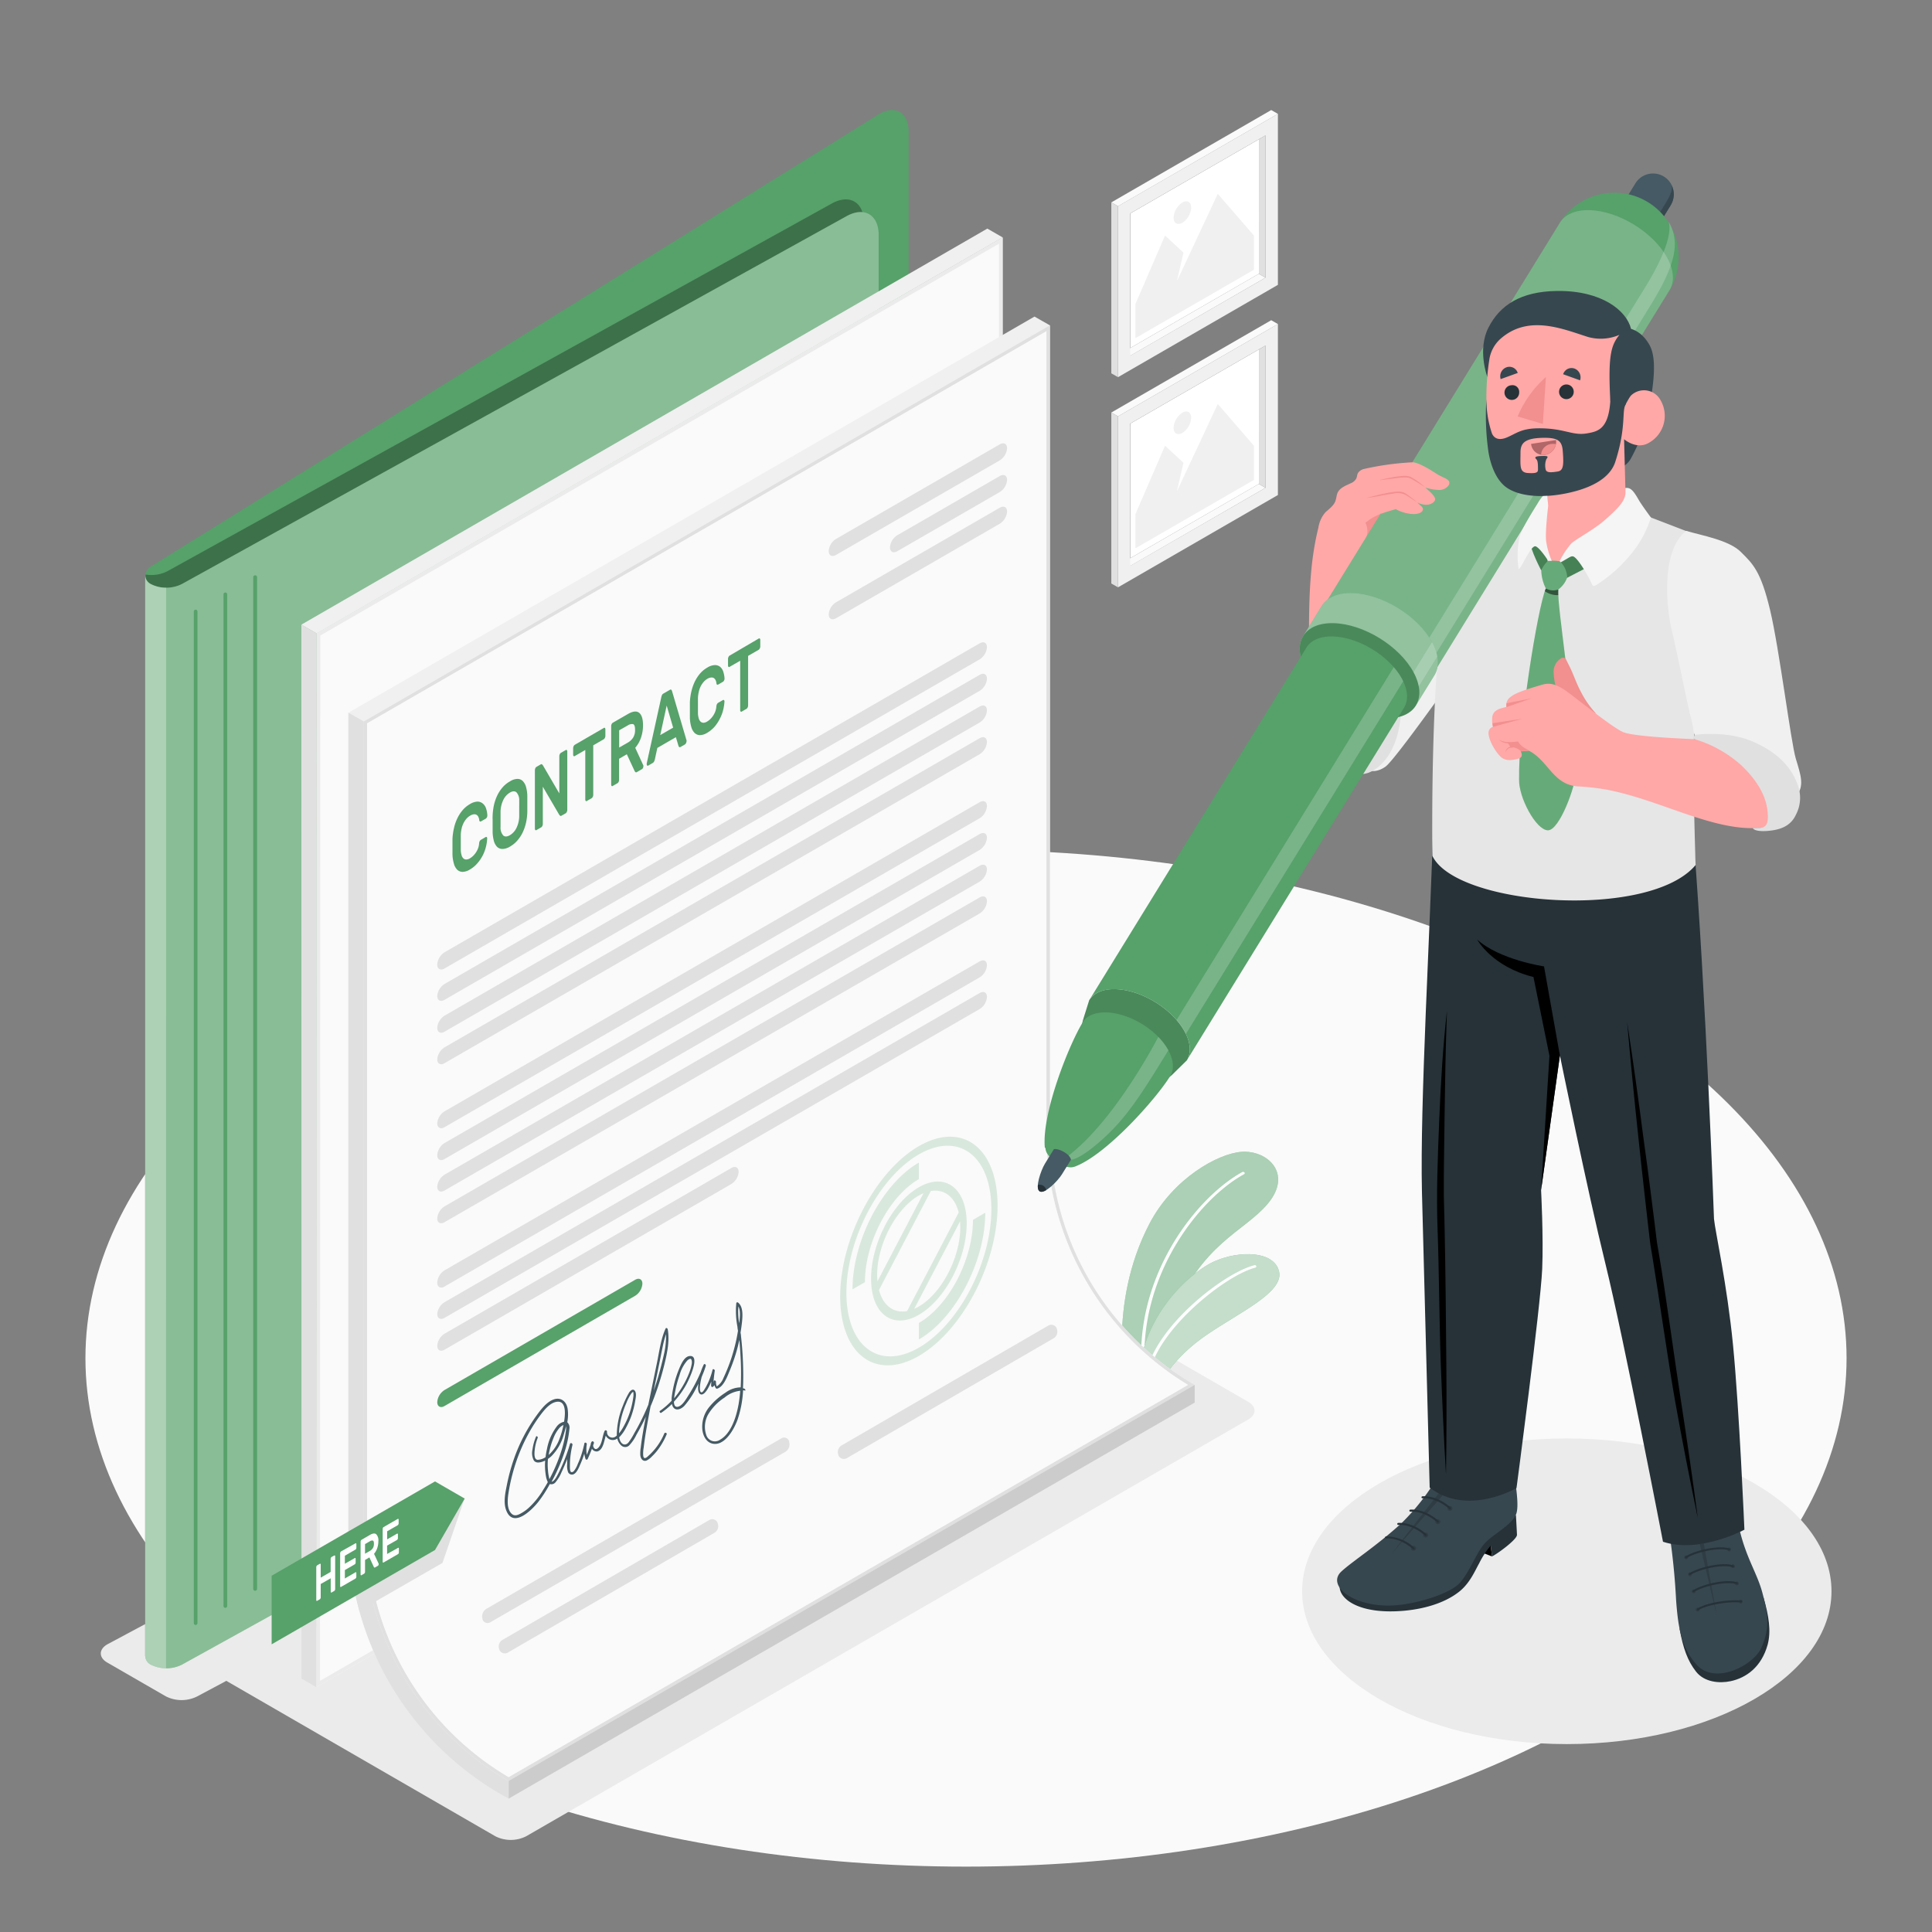 <svg xmlns="http://www.w3.org/2000/svg" viewBox="0 0 500 500"><rect x="0" y="0" width="500" height="500" fill="#808080" stroke="none"/><g id="freepik--Floor--inject-5"><ellipse id="freepik--floor--inject-5" cx="250" cy="351.51" rx="227.89" ry="131.57" style="fill:#fafafa"></ellipse></g><g id="freepik--Shadows--inject-5"><ellipse id="freepik--Shadow--inject-5" cx="405.49" cy="411.82" rx="68.5" ry="39.55" style="fill:#ebebeb"></ellipse><path id="freepik--shadow--inject-5" d="M128.19,475.22l-74.43-43c-2.21-1.27-2.21-3.34,0-4.61L240.58,319.77a8.85,8.85,0,0,1,8,0l74.43,43c2.21,1.28,2.21,3.34,0,4.61L136.18,475.22A8.85,8.85,0,0,1,128.19,475.22Z" style="fill:#ebebeb"></path><path id="freepik--shadow--inject-5" d="M225.68,319.77,27.78,425.55c-2.26,1.31-2.26,3.43,0,4.73L42.9,439a9,9,0,0,0,8.19,0L249,333.23c2.26-1.31,2.26-3.42,0-4.73l-15.12-8.73A9,9,0,0,0,225.68,319.77Z" style="fill:#ebebeb"></path></g><g id="freepik--Pictures--inject-5"><g id="freepik--Picture--inject-5"><g id="freepik--Frame--inject-5"><polygon points="290.85 91.03 292.55 92.05 327.51 71.86 325.8 70.85 290.85 91.03" style="fill:#fafafa"></polygon><polygon points="325.8 70.85 292.55 90.04 292.55 55.22 325.81 36.04 325.8 70.85" style="fill:#fff"></polygon><path d="M330.72,29.47,289.34,53.36V97.61l41.38-23.89Zm-3.21,42.39-35,20.19V55.22l35-20.18Z" style="fill:#f0f0f0"></path><polygon points="327.51 71.86 325.8 70.85 325.81 36.04 327.51 35.04 327.51 71.86" style="fill:#e0e0e0"></polygon><polygon points="330.72 29.47 328.99 28.48 287.61 52.38 289.34 53.37 330.72 29.47" style="fill:#fafafa"></polygon><polygon points="287.61 52.38 289.34 53.37 289.34 97.61 287.61 96.62 287.61 52.38" style="fill:#e0e0e0"></polygon></g><g id="freepik--Land--inject-5"><polygon points="324.51 69.81 293.85 87.51 293.85 78.66 301.51 60.96 306.29 65.38 304.57 72.8 315.16 50.16 324.51 60.96 324.51 69.81" style="fill:#f0f0f0"></polygon><path d="M306,52.41a5,5,0,0,0-2.27,3.93c0,1.44,1,2,2.27,1.31a5,5,0,0,0,2.27-3.93C308.27,52.27,307.25,51.69,306,52.41Z" style="fill:#f0f0f0"></path></g></g><g id="freepik--picture--inject-5"><g id="freepik--frame--inject-5"><polygon points="290.85 145.42 292.55 146.44 327.51 126.25 325.8 125.24 290.85 145.42" style="fill:#fafafa"></polygon><polygon points="325.8 125.24 292.55 144.43 292.55 109.61 325.81 90.43 325.8 125.24" style="fill:#fff"></polygon><path d="M330.72,83.86l-41.38,23.89V152l41.38-23.89Zm-3.21,42.39-35,20.18V109.61l35-20.18Z" style="fill:#f0f0f0"></path><polygon points="327.51 126.25 325.8 125.24 325.81 90.43 327.51 89.43 327.51 126.25" style="fill:#e0e0e0"></polygon><polygon points="330.72 83.86 328.99 82.87 287.61 106.76 289.34 107.75 330.72 83.86" style="fill:#fafafa"></polygon><polygon points="287.61 106.76 289.34 107.75 289.34 152 287.61 151.01 287.61 106.76" style="fill:#e0e0e0"></polygon></g><g id="freepik--land--inject-5"><polygon points="324.51 124.2 293.85 141.9 293.85 133.05 301.51 115.35 306.29 119.77 304.57 127.19 315.16 104.55 324.51 115.35 324.51 124.2" style="fill:#f0f0f0"></polygon><path d="M306,106.8a5,5,0,0,0-2.27,3.93c0,1.44,1,2,2.27,1.31a5,5,0,0,0,2.27-3.93C308.27,106.66,307.25,106.08,306,106.8Z" style="fill:#f0f0f0"></path></g></g></g><g id="freepik--Plant--inject-5"><g id="freepik--Plants--inject-5"><path d="M291.46,359.53s-5-21.66,6-42.8c6.15-11.81,17.84-18.22,23.86-18.64,6.75-.46,13.26,5.64,6.82,13.38-6.13,7.36-17.25,10.19-24.87,29.54-5,12.76-4.95,22.31-4.95,22.31Z" style="fill:#57A16A"></path><path d="M291.46,359.53s-5-21.66,6-42.8c6.15-11.81,17.84-18.22,23.86-18.64,6.75-.46,13.26,5.64,6.82,13.38-6.13,7.36-17.25,10.19-24.87,29.54-5,12.76-4.95,22.31-4.95,22.31Z" style="fill:#fff;opacity:0.5"></path><path d="M295.85,354.1a.38.38,0,0,0,.4-.36c-1.42-23.86,14.17-43.51,25.69-49.85a.29.29,0,0,0,.12-.46.48.48,0,0,0-.58-.09c-11.69,6.43-27.51,26.33-26.07,50.45A.37.37,0,0,0,295.85,354.1Z" style="fill:#fff"></path><path d="M298.29,363.32c1.34-5.46,5.53-12.06,14-17.87s20-11,18.73-16.38-10.17-5.47-16.57-2.7-21.22,15.51-19.75,35Z" style="fill:#57A16A"></path><path d="M298.29,363.32c1.34-5.46,5.53-12.06,14-17.87s20-11,18.73-16.38-10.17-5.47-16.57-2.7-21.22,15.51-19.75,35Z" style="fill:#fff;opacity:0.65"></path><path d="M297,356.11a.42.42,0,0,0,.4-.3c1.93-11.55,19.59-25.69,27.45-27.74a.33.33,0,0,0,.28-.42.42.42,0,0,0-.52-.21c-8.24,2.15-26,16.29-28,28.3,0,.18.14.35.37.37Z" style="fill:#fff"></path></g></g><g id="freepik--Folder--inject-5"><g id="freepik--folder--inject-5"><path d="M37.58,428.63a3.11,3.11,0,0,1,1.7-2.5l168.94-106.2V164.51l20.95-25.92a31.18,31.18,0,0,0,6-16.82V34.19c0-5.23-3.6-7.23-8-4.47L39.28,146.46a3.11,3.11,0,0,0-1.7,2.5Z" style="fill:#57A16A"></path><path d="M223.57,57.54c0-5.23-3.71-7.41-8.28-4.88l-172,95.19a9.15,9.15,0,0,1-5.62.84,2.51,2.51,0,0,0,0,.27v279.4h0a3.23,3.23,0,0,1,1.66-2.23l168.94-106.2V164.51l15.35-19Z" style="opacity:0.3"></path><path d="M39.12,430.86a9,9,0,0,0,8-.07l172-95.19c4.58-2.53,8.28-8.82,8.28-14V60.81c0-5.22-3.7-7.41-8.28-4.88l-172,95.19a9,9,0,0,1-8,.08A2.67,2.67,0,0,1,37.58,149V428.63A2.65,2.65,0,0,0,39.12,430.86Z" style="fill:#57A16A"></path><path d="M39.12,430.86a9,9,0,0,0,8-.07l172-95.19c4.58-2.53,8.28-8.82,8.28-14V60.81c0-5.22-3.7-7.41-8.28-4.88l-172,95.19a9,9,0,0,1-8,.08A2.67,2.67,0,0,1,37.58,149V428.63A2.65,2.65,0,0,0,39.12,430.86Z" style="fill:#fff;opacity:0.3"></path><path d="M43,152.09a7.88,7.88,0,0,1-3.85-.89A2.67,2.67,0,0,1,37.58,149V428.63a2.65,2.65,0,0,0,1.54,2.23,7.88,7.88,0,0,0,3.85.9Z" style="fill:#fff;opacity:0.3"></path><path d="M66,148.9a.47.47,0,0,0-.47.48V411.19a.48.48,0,0,0,1,0V149.38A.47.47,0,0,0,66,148.9Zm-15.37,8.88a.47.47,0,0,0-.47.47V420.07a.47.47,0,1,0,.94,0V158.25A.47.47,0,0,0,50.65,157.78Zm7.69-4.44a.48.48,0,0,0-.48.47V415.63a.48.48,0,0,0,.48.47.47.47,0,0,0,.47-.47V153.81A.47.47,0,0,0,58.34,153.34Z" style="fill:#57A16A"></path></g></g><g id="freepik--Contract--inject-5"><g id="freepik--Sheet--inject-5"><polygon points="81.94 163.94 77.99 161.66 255.52 59.16 259.48 61.44 81.94 163.94" style="fill:#f0f0f0"></polygon><polygon points="259.48 61.44 259.48 334.1 81.87 436.64 81.94 163.94 259.48 61.44" style="fill:#fafafa"></polygon><path d="M258.53,63.07V333.56L82.82,435l.07-270.52L258.53,63.07m1-1.63L81.94,163.94l-.07,272.7L259.48,334.1V61.44Z" style="fill:#ebebeb"></path><polygon points="81.94 163.94 81.87 436.64 78.03 434.42 77.99 161.66 81.87 163.89 81.94 163.94" style="fill:#e0e0e0"></polygon></g><g id="freepik--contract--inject-5"><g id="freepik--sheet--inject-5"><path d="M309.18,358.42V363L131.64,465.48l-2-1.13A79.15,79.15,0,0,1,90.2,396V184.43L267.73,81.93l4,2.28V293.49A75,75,0,0,0,309.18,358.42Z" style="fill:#f0f0f0"></path><path d="M271.69,293.49V84.21L94.16,186.71V396a75,75,0,0,0,37.48,64.93l177.54-102.5A75,75,0,0,1,271.69,293.49ZM95,396V187.21L270.81,85.72V293.49a76.06,76.06,0,0,0,36.64,64.92L131.64,459.91A74.32,74.32,0,0,1,95,396Z" style="fill:#e0e0e0"></path><path d="M307.45,358.41,131.64,459.91A74.32,74.32,0,0,1,95,396V187.21L270.81,85.72V293.49A76.06,76.06,0,0,0,307.45,358.41Z" style="fill:#fafafa"></path><path d="M94.15,396V186.71l-4-2.28V396a79.15,79.15,0,0,0,39.46,68.36l2,1.13v-4.56A75,75,0,0,1,94.15,396Z" style="fill:#e0e0e0"></path><polygon points="131.64 460.92 131.64 465.48 309.19 362.99 309.19 358.42 131.64 460.92" style="opacity:0.15"></polygon></g><g id="freepik--Text--inject-5"><path d="M216.37,139.47,258.74,115c1-.6,1.89-.17,1.89,1a4.06,4.06,0,0,1-1.89,3.14l-42.37,24.47c-1.05.6-1.9.17-1.9-1A4,4,0,0,1,216.37,139.47Z" style="fill:#e0e0e0"></path><path d="M216.37,155.87l42.37-24.47c1-.6,1.89-.17,1.89,1a4.06,4.06,0,0,1-1.89,3.14L216.37,160c-1.05.6-1.9.17-1.9-1A4,4,0,0,1,216.37,155.87Z" style="fill:#e0e0e0"></path><path d="M232.23,138.51l26.51-15.31c1-.6,1.89-.17,1.89,1a4.06,4.06,0,0,1-1.89,3.14l-26.51,15.31c-1,.6-1.9.17-1.9-1A4,4,0,0,1,232.23,138.51Z" style="fill:#e0e0e0"></path></g><g id="freepik--text--inject-5"><path d="M115.05,246.45,253.53,166.5c1.05-.6,1.89-.17,1.89,1a4,4,0,0,1-1.89,3.14l-138.48,80c-1,.61-1.89.18-1.89-1A4.08,4.08,0,0,1,115.05,246.45Z" style="fill:#e0e0e0"></path><path d="M115.05,254.65l138.48-80c1.05-.6,1.89-.17,1.89,1a4,4,0,0,1-1.89,3.14L115.05,258.75c-1,.61-1.89.18-1.89-1A4.08,4.08,0,0,1,115.05,254.65Z" style="fill:#e0e0e0"></path><path d="M115.05,262.85l138.48-80c1.05-.6,1.89-.17,1.89,1a4,4,0,0,1-1.89,3.14L115.05,267c-1,.61-1.89.18-1.89-1A4.08,4.08,0,0,1,115.05,262.85Z" style="fill:#e0e0e0"></path><path d="M115.05,271.05l138.48-80c1.05-.6,1.89-.17,1.89,1a4,4,0,0,1-1.89,3.14L115.05,275.15c-1,.61-1.89.18-1.89-1A4.06,4.06,0,0,1,115.05,271.05Z" style="fill:#e0e0e0"></path></g><g id="freepik--text--inject-5"><path d="M115.05,287.61l138.48-80c1.05-.61,1.89-.18,1.89,1a4.05,4.05,0,0,1-1.89,3.15L115.05,291.71c-1,.6-1.89.17-1.89-1A4.06,4.06,0,0,1,115.05,287.61Z" style="fill:#e0e0e0"></path><path d="M115.05,295.81l138.48-79.95c1.05-.61,1.89-.18,1.89.95a4.05,4.05,0,0,1-1.89,3.15l-138.48,80c-1,.6-1.89.17-1.89-1A4.06,4.06,0,0,1,115.05,295.81Z" style="fill:#e0e0e0"></path><path d="M115.05,304l138.48-79.94c1.05-.61,1.89-.18,1.89.95a4.05,4.05,0,0,1-1.89,3.15L115.05,308.1c-1,.61-1.89.18-1.89-1A4.1,4.1,0,0,1,115.05,304Z" style="fill:#e0e0e0"></path><path d="M115.05,312.2l138.48-79.94c1.05-.61,1.89-.18,1.89,1a4.05,4.05,0,0,1-1.89,3.15L115.05,316.3c-1,.61-1.89.18-1.89-.95A4.1,4.1,0,0,1,115.05,312.2Z" style="fill:#e0e0e0"></path></g><path d="M115.05,328.76l138.48-79.95c1.05-.6,1.89-.18,1.89,1a4,4,0,0,1-1.89,3.14l-138.48,80c-1,.6-1.89.17-1.89-1A4.06,4.06,0,0,1,115.05,328.76Z" style="fill:#e0e0e0"></path><path d="M115.05,337,253.53,257c1.05-.6,1.89-.18,1.89,1a4,4,0,0,1-1.89,3.14L115.05,341.06c-1,.6-1.89.17-1.89-1A4.06,4.06,0,0,1,115.05,337Z" style="fill:#e0e0e0"></path><path d="M115.05,345.16l74.22-42.88c1-.6,1.89-.17,1.89,1a4.06,4.06,0,0,1-1.89,3.14l-74.22,42.88c-1,.6-1.89.17-1.89-1A4.06,4.06,0,0,1,115.05,345.16Z" style="fill:#e0e0e0"></path><path d="M115.05,359.73l49.31-28.51c1-.6,1.89-.18,1.89,1a4,4,0,0,1-1.89,3.14l-49.31,28.51c-1,.6-1.89.17-1.89-1A4.06,4.06,0,0,1,115.05,359.73Z" style="fill:#57A16A"></path><path d="M124,218.22a1.27,1.27,0,0,1,.16-.55.78.78,0,0,1,.28-.31l1.23-.72a.25.25,0,0,1,.3,0,.47.47,0,0,1,.11.39,11,11,0,0,1-.31,2.1,10.66,10.66,0,0,1-.81,2.2,10.21,10.21,0,0,1-1.39,2.06,7.48,7.48,0,0,1-2,1.66,3.7,3.7,0,0,1-1.85.59,2,2,0,0,1-1.37-.54,3.4,3.4,0,0,1-.87-1.55,9.34,9.34,0,0,1-.38-2.38q0-.87,0-2t0-2a15.33,15.33,0,0,1,.38-2.81,11.52,11.52,0,0,1,.87-2.56,9.51,9.51,0,0,1,1.37-2.12,7,7,0,0,1,1.85-1.55,4.21,4.21,0,0,1,2-.68A2.2,2.2,0,0,1,125,208a2.74,2.74,0,0,1,.81,1.27,6.61,6.61,0,0,1,.31,1.73,1,1,0,0,1-.11.52.82.82,0,0,1-.3.35l-1.23.71a.28.28,0,0,1-.29,0,.41.41,0,0,1-.16-.36,2.61,2.61,0,0,0-.22-.79,1.27,1.27,0,0,0-.45-.54,1.22,1.22,0,0,0-.73-.15,2.51,2.51,0,0,0-1,.38,3.73,3.73,0,0,0-1,.87,5.33,5.33,0,0,0-.74,1.18,6,6,0,0,0-.45,1.39,8.33,8.33,0,0,0-.19,1.48c0,.61,0,1.27,0,2s0,1.37,0,1.95a5.23,5.23,0,0,0,.19,1.28,1.86,1.86,0,0,0,.45.85,1.1,1.1,0,0,0,.74.32,1.93,1.93,0,0,0,1-.31,4.71,4.71,0,0,0,1-.82,5.21,5.21,0,0,0,.73-1,5.28,5.28,0,0,0,.47-1.07A5.1,5.1,0,0,0,124,218.22Z" style="fill:#57A16A"></path><path d="M127.49,211.12a16,16,0,0,1,.32-2.66,11.94,11.94,0,0,1,.83-2.49,9.75,9.75,0,0,1,1.37-2.14,7.12,7.12,0,0,1,2-1.63,3.72,3.72,0,0,1,1.93-.62,1.91,1.91,0,0,1,1.36.56,3.51,3.51,0,0,1,.84,1.53,9.48,9.48,0,0,1,.33,2.29c0,.29,0,.61,0,1s0,.73,0,1.11,0,.75,0,1.11,0,.7,0,1a15,15,0,0,1-.32,2.66,11.94,11.94,0,0,1-.83,2.49,9.11,9.11,0,0,1-1.38,2.14,7.3,7.3,0,0,1-1.93,1.61,3.93,3.93,0,0,1-2,.63,2,2,0,0,1-1.37-.55,3.53,3.53,0,0,1-.83-1.54,10,10,0,0,1-.32-2.28c0-.29,0-.61,0-1v-2.22C127.47,211.76,127.48,211.42,127.49,211.12Zm6.88-3.86a3,3,0,0,0-.7-2.2c-.44-.37-1-.35-1.71.06a4.37,4.37,0,0,0-1.71,1.92,7.25,7.25,0,0,0-.71,3c0,.61,0,1.27,0,2s0,1.38,0,2a3,3,0,0,0,.71,2.19c.43.36,1,.33,1.71-.08a4.43,4.43,0,0,0,1.71-1.9,7.13,7.13,0,0,0,.7-3c0-.61,0-1.27,0-2S134.39,207.84,134.37,207.26Z" style="fill:#57A16A"></path><path d="M145.33,211.09c-.17.1-.3.11-.39,0l-.2-.21-4.26-7.28v9.64a1.27,1.27,0,0,1-.12.52.75.75,0,0,1-.29.35l-1.23.71a.22.22,0,0,1-.29,0,.51.51,0,0,1-.12-.38V199.33a1.23,1.23,0,0,1,.12-.52.75.75,0,0,1,.29-.35l1.07-.62c.17-.1.3-.1.39,0l.2.22,4.25,7.28v-9.64a1.21,1.21,0,0,1,.13-.52.69.69,0,0,1,.29-.35l1.23-.71a.2.2,0,0,1,.28,0,.45.45,0,0,1,.13.37v15.12a1.07,1.07,0,0,1-.13.51.77.77,0,0,1-.28.36Z" style="fill:#57A16A"></path><path d="M156.26,188.4a.22.22,0,0,1,.29,0,.5.5,0,0,1,.12.37v1.67a1.19,1.19,0,0,1-.12.51.84.84,0,0,1-.29.36l-2.73,1.58v12.82a1.14,1.14,0,0,1-.13.52.74.74,0,0,1-.29.35l-1.23.71a.21.21,0,0,1-.28,0,.47.47,0,0,1-.13-.38V194.09l-2.73,1.58a.22.22,0,0,1-.29,0,.51.51,0,0,1-.12-.38v-1.66a1.19,1.19,0,0,1,.12-.51.84.84,0,0,1,.29-.36Z" style="fill:#57A16A"></path><path d="M162.52,184.78c1.27-.73,2.23-.83,2.89-.31s1,1.6,1,3.2a9.91,9.91,0,0,1-.51,3.21,8,8,0,0,1-1.5,2.65l2.1,4.57a.68.68,0,0,1,0,.23,1,1,0,0,1-.1.42.65.65,0,0,1-.24.29l-1.29.75q-.3.18-.45,0a.8.8,0,0,1-.2-.29l-2-4.3-2,1.17v5.45a1.27,1.27,0,0,1-.12.52.75.75,0,0,1-.29.35l-1.23.71a.21.21,0,0,1-.29,0,.5.5,0,0,1-.12-.37V187.92a1.23,1.23,0,0,1,.12-.52.75.75,0,0,1,.29-.35Zm-2.28,8.69,2.21-1.27a3.93,3.93,0,0,0,1.38-1.27,3.61,3.61,0,0,0,.52-2.07c0-.88-.17-1.36-.52-1.46a1.9,1.9,0,0,0-1.38.35L160.24,189Z" style="fill:#57A16A"></path><path d="M173.38,178.52c.16-.1.28-.1.36,0a1.21,1.21,0,0,1,.22.47l3.72,12.64a.63.63,0,0,1,0,.16,1.2,1.2,0,0,1-.13.51.77.77,0,0,1-.29.36l-1.09.63c-.2.11-.35.13-.43,0a.64.64,0,0,1-.16-.29l-.66-2.22-4.8,2.78-.65,3a2.33,2.33,0,0,1-.17.48,1,1,0,0,1-.43.45l-1.09.63a.21.21,0,0,1-.29,0,.5.5,0,0,1-.12-.37,1,1,0,0,1,0-.18l3.73-16.94a3.52,3.52,0,0,1,.21-.72.87.87,0,0,1,.37-.41Zm.83,9.79-1.67-5.71-1.67,7.64Z" style="fill:#57A16A"></path><path d="M185.4,182.76a1.54,1.54,0,0,1,.16-.55.86.86,0,0,1,.28-.31l1.23-.71a.25.25,0,0,1,.3,0,.47.47,0,0,1,.12.39,11.91,11.91,0,0,1-.32,2.1,9.74,9.74,0,0,1-.81,2.2A10.66,10.66,0,0,1,185,188a7.88,7.88,0,0,1-2,1.66,3.7,3.7,0,0,1-1.85.59,2,2,0,0,1-1.37-.55,3.49,3.49,0,0,1-.87-1.54,9.51,9.51,0,0,1-.37-2.38c0-.59,0-1.23,0-1.95s0-1.38,0-2a15.44,15.44,0,0,1,.37-2.81,12.76,12.76,0,0,1,.87-2.55,10,10,0,0,1,1.37-2.13,7.17,7.17,0,0,1,1.85-1.54,4.1,4.1,0,0,1,2-.68,2.18,2.18,0,0,1,1.38.46,2.7,2.7,0,0,1,.81,1.28,6.89,6.89,0,0,1,.32,1.73,1.07,1.07,0,0,1-.12.52.78.78,0,0,1-.3.34l-1.23.72a.3.3,0,0,1-.29,0c-.09,0-.14-.17-.16-.36a2.2,2.2,0,0,0-.22-.79,1.24,1.24,0,0,0-.45-.53,1.09,1.09,0,0,0-.73-.15,2.47,2.47,0,0,0-1,.37,3.92,3.92,0,0,0-1,.88,5.65,5.65,0,0,0-.74,1.17,6.66,6.66,0,0,0-.45,1.39,8.44,8.44,0,0,0-.19,1.49c0,.6,0,1.27,0,2s0,1.37,0,1.95a5.16,5.16,0,0,0,.19,1.28,1.9,1.9,0,0,0,.45.85,1.13,1.13,0,0,0,.74.33,1.93,1.93,0,0,0,1-.32,4.43,4.43,0,0,0,1-.82,5.28,5.28,0,0,0,1.2-2.06A5.19,5.19,0,0,0,185.4,182.76Z" style="fill:#57A16A"></path><path d="M196.35,165.26a.2.2,0,0,1,.28,0,.46.46,0,0,1,.13.37v1.66a1.08,1.08,0,0,1-.13.52.74.74,0,0,1-.28.35l-2.74,1.58v12.83a1.19,1.19,0,0,1-.12.51.84.84,0,0,1-.29.36l-1.23.71a.24.24,0,0,1-.29,0,.52.52,0,0,1-.12-.38V171l-2.74,1.58a.24.24,0,0,1-.29,0,.52.52,0,0,1-.12-.38v-1.66a1.19,1.19,0,0,1,.12-.51.78.78,0,0,1,.29-.36Z" style="fill:#57A16A"></path><path d="M237.8,305.15v-4.28c-9.46,5.47-17.17,20.19-17.17,32.81l3.21-1.85C223.84,321.56,230.11,309.6,237.8,305.15Zm12.38,11.47c0-9.1-5.55-13.3-12.38-9.36s-12.37,14.55-12.37,23.65,5.55,13.3,12.37,9.36S250.18,325.72,250.18,316.62ZM227,330c0-7.91,4.83-17.15,10.77-20.58.42-.24.83-.43,1.23-.61l-11.92,22.79C227.06,331.07,227,330.54,227,330Zm.46,3.89,13.43-25.65c3.47-.6,6.2,1.49,7.22,5.55l-13.36,25.52C231.3,339.94,228.54,337.89,227.49,333.87Zm21-17.8c0,.47.06,1,.06,1.48,0,7.92-4.84,17.15-10.78,20.58a10.89,10.89,0,0,1-1.13.57ZM237.8,296.62c-11.22,6.48-20.36,23.93-20.36,38.9s9.14,21.88,20.36,15.39S258.17,327,258.17,312,249,290.14,237.8,296.62Zm0,52.15c-10.34,6-18.75-.39-18.75-14.18s8.41-29.86,18.75-35.83,18.76.39,18.76,14.18S248.15,342.8,237.8,348.77Zm14-33.07c0,10.27-6.27,22.24-14,26.68v4.28c9.47-5.47,17.18-20.18,17.18-32.81Z" style="fill:#57A16A;opacity:0.2"></path><path d="M203.3,375.7l-76.37,44.12a1.37,1.37,0,0,1-2.07-.78l0-.13a2.3,2.3,0,0,1,1-2.54l76.37-44.13a1.34,1.34,0,0,1,2,.8l0,.13A2.24,2.24,0,0,1,203.3,375.7Z" style="fill:#e0e0e0"></path><path d="M184.93,396.67l-53.48,31a1.54,1.54,0,0,1-2.23-.72l0-.07a2,2,0,0,1,.84-2.49l53.49-31a1.49,1.49,0,0,1,2.18.74l0,.07A2,2,0,0,1,184.93,396.67Z" style="fill:#e0e0e0"></path><path d="M272.69,346.34l-53.48,31a1.53,1.53,0,0,1-2.23-.72l0-.07a2,2,0,0,1,.84-2.49l53.48-31a1.51,1.51,0,0,1,2.19.74l0,.07A2,2,0,0,1,272.69,346.34Z" style="fill:#e0e0e0"></path><path d="M171.91,371a16,16,0,0,1-4.29,5.94,1.5,1.5,0,0,1-.62.4c-.37.07-.49-.24-.54-.66a8.53,8.53,0,0,1,.13-2.08c.16-1.37.36-2.73.58-4.09q.56-3.28,1.2-6.55c.39-.92.76-1.85,1.11-2.8a72.74,72.74,0,0,0,2.55-8.39c.67-2.8,1.29-5.85.78-8.74-.05-.28-.42-.5-.56-.19-1.2,2.66-1.62,5.88-2.22,8.81l-2.1,10.2c-.05.23-.09.45-.14.68q-1,2.42-2.18,4.71-.69,1.35-1.44,2.64a17.51,17.51,0,0,1-1.5,2.41c-.77.92-1.77.63-2.23-.54a3.44,3.44,0,0,1-.2-.78,9.67,9.67,0,0,0,1.77-2.48,21.94,21.94,0,0,0,1.43-3.19,23.15,23.15,0,0,0,.93-3.62c.13-.81.43-2.05-.06-2.73s-1.19-.07-1.57.57a23.23,23.23,0,0,0-1.55,3.3,20.39,20.39,0,0,0-1.56,7.42,2.83,2.83,0,0,0,0,.29c-.08.06-.15.13-.24.19a1.39,1.39,0,0,1-2.29-1.17c0-.39-.47-.55-.63-.21-.54,1.2-.58,2.7-1.23,3.81-.3.5-.85,1.12-1.34.76a1.09,1.09,0,0,1-.39-.88c.06-.18.13-.35.18-.53.13-.38-.38-.65-.56-.39a1.41,1.41,0,0,0-.27.78c-.31.89-.64,1.77-1,2.62a8.74,8.74,0,0,1,0-2.75c.06-.36-.55-.6-.62-.21a26.28,26.28,0,0,1-1,3.58c-.21.59-.45,1.17-.71,1.74a6.68,6.68,0,0,1-1,1.83c-.2.2-.49.39-.74.24s-.29-.77-.3-1.16c0-.65,0-1.31.05-2a23.09,23.09,0,0,1,.61-3.81c.1-.43-.51-.71-.64-.28a45,45,0,0,1-2.15,5.83c-.41.91-.84,1.81-1.32,2.66-.22.4-.8,1.29-1.28,1.27.1-.18.19-.36.29-.53a45.55,45.55,0,0,0,2.77-6.33,28.14,28.14,0,0,0,1.55-6.8,1.91,1.91,0,0,0-.56-1.72,10.44,10.44,0,0,0,.08-3.56c-.39-2.09-1.94-2.86-3.46-2.38-1.82.57-3.26,2.4-4.52,4.13A43.56,43.56,0,0,0,133,377.59a49.76,49.76,0,0,0-1.77,6.47c-.42,2.08-1,4.6-.28,6.65,1.7,4.88,6.43.39,8.34-2a32.61,32.61,0,0,0,3-4.64,1.39,1.39,0,0,0,1.51-.5,9.84,9.84,0,0,0,1.53-2.58c.53-1.1,1-2.23,1.46-3.39,0,.43,0,.86,0,1.29a4.65,4.65,0,0,0,.25,2.15,1.1,1.1,0,0,0,1.07.58c1.07-.1,1.7-1.81,2.17-2.88a22,22,0,0,0,.93-2.54,8.44,8.44,0,0,0,.31,1.32.3.3,0,0,0,.56.08q.61-1.31,1.11-2.67a1.43,1.43,0,0,0,1.38.7c1.47-.36,1.73-2.45,2.2-4.09a2.22,2.22,0,0,0,.87.9,2,2,0,0,0,2.12-.15,3.4,3.4,0,0,0,.93,1.71,1.51,1.51,0,0,0,2.09.13,10.63,10.63,0,0,0,1.94-2.84c.62-1.08,1.22-2.19,1.79-3.32l.64-1.33c-.37,1.85-.71,3.71-1,5.58-.12.79-.23,1.58-.32,2.38a9.29,9.29,0,0,0-.12,2c.12,1.1.82,1.71,1.65,1.37a5,5,0,0,0,1.41-1.1,13.9,13.9,0,0,0,1.48-1.66,18.57,18.57,0,0,0,2.28-4C172.71,370.88,172.08,370.59,171.91,371Zm-1.39-17.62c.34-1.65.66-3.3,1-4.94a27.15,27.15,0,0,1,.84-3.16,20,20,0,0,1-.56,5.33c-.44,2-1,4.06-1.54,6-.34,1.11-.7,2.2-1.08,3.28C169.63,357.73,170.08,355.54,170.52,353.36Zm-30.17,32.58a20.9,20.9,0,0,1-3.61,4.35,10.61,10.61,0,0,1-2.08,1.44c-.72.38-1.51.66-2.19.06-1.31-1.15-1.16-3.53-.89-5.32a48.1,48.1,0,0,1,1.18-5.48,46.42,46.42,0,0,1,4.1-10.13,40.19,40.19,0,0,1,2.9-4.53c1.14-1.52,2.49-3.2,4.16-3.54,2.38-.48,2.53,2.33,2.06,5.14a3.22,3.22,0,0,0-1.87,1.19,14,14,0,0,0-2.56,5.9,18.08,18.08,0,0,0-.36,2.08,4.06,4.06,0,0,1-2,.68c-1.05,0-.9-1.75-.79-2.69a12,12,0,0,1,.76-3c.1-.24-.31-.59-.42-.34a12.88,12.88,0,0,0-.93,3.35,4.11,4.11,0,0,0,.35,2.85c.54.72,1.43.55,2.12.35a6.8,6.8,0,0,0,.81-.32,15.87,15.87,0,0,0,.15,3.71,6,6,0,0,0,.53,1.86C141.33,384.37,140.84,385.17,140.35,385.94Zm5.47-17.16a22.15,22.15,0,0,1-1.09,3.74,10.38,10.38,0,0,1-2.73,4,19.71,19.71,0,0,1,1.26-4.42,8.86,8.86,0,0,1,1.41-2.44,3.16,3.16,0,0,1,1-.82Zm-3.64,14c-.08-.29-.13-.63-.18-.86a12.22,12.22,0,0,1-.19-1.48,15.61,15.61,0,0,1,0-2.9v0a7.56,7.56,0,0,0,.91-.72,12.68,12.68,0,0,0,3.19-5.6c.21-.67.42-1.42.59-2.19,0,.06,0,.12,0,.21a4.23,4.23,0,0,1,0,.71,29.69,29.69,0,0,1-1.29,5.74A42.34,42.34,0,0,1,142.18,382.82ZM160.37,369a23.63,23.63,0,0,1,1.7-5.83,11.54,11.54,0,0,1,1.37-2.61c.05-.07.34-.38.43-.3s.06.31.06.37a3.48,3.48,0,0,1,0,.72q-.1.81-.27,1.62a20.63,20.63,0,0,1-2.22,6.11,11.4,11.4,0,0,1-1.23,1.87A13.7,13.7,0,0,1,160.37,369Zm32.22-9.65-.31-.07c.08-1.56.09-3.13.06-4.67-.05-3-.24-5.91-.57-8.83,0-.3-.07-.6-.12-.9.15-.9.28-1.8.38-2.71.18-1.77.3-4-1-5.05-.17-.14-.44-.13-.48.18a21.26,21.26,0,0,0,.31,6.12c0,.34.09.69.13,1a43.51,43.51,0,0,1-.9,4.29,43,43,0,0,1-1.74,5.32c-.34.86-.71,1.71-1.1,2.54a4.61,4.61,0,0,1-1.74,2.22,2.27,2.27,0,0,1-.21-1.12c0-.37-.48-.62-.58-.2a2.45,2.45,0,0,1-.08.29c.08-1,.19-2,.34-3,.05-.33-.48-.61-.57-.26a18.1,18.1,0,0,1-1.14,3.3,14.53,14.53,0,0,1-.86,1.61c-.18.3-.57,1-.9.92-.75-.1-.19-3,0-3.6,0-.18.09-.35.14-.53.38-.87.73-1.77,1-2.69.13-.36-.36-.69-.52-.36a14.58,14.58,0,0,0-.74,1.83,40.29,40.29,0,0,1-3.13,6c-.73,1.14-1.69,2.91-2.9,3.1-.7.1-.93-.52-.95-1.32a23,23,0,0,0,3.18-4.41c.65-1.18,3.83-7.69.89-7.41-1.28.12-2.08,1.79-2.64,3.12a27.22,27.22,0,0,0-1.6,5.12c-.17.84-.32,1.7-.41,2.56a6.33,6.33,0,0,0,0,.76,19.38,19.38,0,0,1-3.05,2.65c-.24.16.12.63.33.49a20,20,0,0,0,2.79-2.29,2.4,2.4,0,0,0,.21.64c.72,1.36,2.18.69,3-.16a22.37,22.37,0,0,0,3.14-4.75c.17-.32.34-.64.5-1-.14,1-.2,2.36.52,2.74s1.59-.82,2-1.59a15.69,15.69,0,0,0,.82-1.7c0,.35-.05.7-.06,1s.25.53.44.4a2,2,0,0,0,.44-.44,3,3,0,0,0,.32.74.37.37,0,0,0,.36.16c1.69-.5,2.6-3.07,3.35-4.89a44.61,44.61,0,0,0,2-6c.14-.57.28-1.15.4-1.73.12,1.25.22,2.5.28,3.75a73.49,73.49,0,0,1,.07,8.53,6.72,6.72,0,0,0-3.92,1.36,17.59,17.59,0,0,0-4.34,3.88,8.09,8.09,0,0,0-1.69,5.39c.12,1.85,1,3.44,2.43,3.87,3,.92,5.56-3,6.71-6.15a27.72,27.72,0,0,0,1.43-7.58,1.86,1.86,0,0,1,.33,0C193,360.13,193,359.48,192.59,359.38Zm-17.84.68a27.73,27.73,0,0,1,1.11-4.12,9.56,9.56,0,0,1,2-3.8c.19-.18.7-.57.93-.42s.31.74.25,1.18a10.81,10.81,0,0,1-.59,2.2,22.67,22.67,0,0,1-1.85,3.8,23.14,23.14,0,0,1-2.13,3C174.53,361.14,174.67,360.45,174.75,360.06Zm16.54-17.61a18.36,18.36,0,0,1-.2-4.31C191.7,339.23,191.49,341.05,191.29,342.45Zm-.18,21.16c-.63,3.49-2.05,7.48-4.73,9a2.33,2.33,0,0,1-3.55-1.07,6.55,6.55,0,0,1,.39-5.37,13.47,13.47,0,0,1,4.29-4.45,7.58,7.58,0,0,1,4.06-1.76A36.76,36.76,0,0,1,191.11,363.61Z" style="fill:#455a64"></path><path id="freepik--shadow--inject-5" d="M90.72,400.44A74.3,74.3,0,0,0,93,416.86l21.51-12.37,5.73-16.66-5.73-1.09Z" style="fill:#e0e0e0"></path></g></g><g id="freepik--Sticker--inject-5"><g id="freepik--sticker--inject-5"><polygon points="112.58 383.39 70.3 407.8 70.3 425.55 112.58 401.14 120.26 387.83 112.58 383.39" style="fill:#57A16A"></polygon><path d="M86.51,402.57a.11.11,0,0,1,.16,0,.25.25,0,0,1,.07.21v8.47a.58.58,0,0,1-.07.28.37.37,0,0,1-.16.2l-.69.4a.12.12,0,0,1-.16,0,.25.25,0,0,1-.07-.21v-3.46L83,409.94v3.46a.59.59,0,0,1-.07.29.48.48,0,0,1-.16.2l-.69.4a.13.13,0,0,1-.16,0,.25.25,0,0,1-.07-.21V405.6a.62.62,0,0,1,.07-.29.42.42,0,0,1,.16-.2l.69-.4a.13.13,0,0,1,.16,0,.29.29,0,0,1,.07.22v3.36l2.57-1.48v-3.37a.65.65,0,0,1,.07-.29.47.47,0,0,1,.16-.2Z" style="fill:#fff"></path><path d="M92,406.91a.12.12,0,0,1,.16,0,.28.28,0,0,1,.06.2v.94a.71.71,0,0,1-.06.28.43.43,0,0,1-.16.2l-3.74,2.16a.12.12,0,0,1-.16,0,.25.25,0,0,1-.07-.21V402a.62.62,0,0,1,.07-.29.41.41,0,0,1,.16-.2L92,399.41a.12.12,0,0,1,.16,0,.29.29,0,0,1,.07.21v.93a.82.82,0,0,1-.07.29.45.45,0,0,1-.16.19l-2.75,1.59v2.08l2.56-1.47a.11.11,0,0,1,.16,0,.25.25,0,0,1,.07.21v.93a.65.65,0,0,1-.07.29.39.39,0,0,1-.16.19l-2.56,1.48v2.18Z" style="fill:#fff"></path><path d="M95.75,397.23c.71-.41,1.25-.47,1.62-.17a2.26,2.26,0,0,1,.55,1.79,5.57,5.57,0,0,1-.29,1.8,4.57,4.57,0,0,1-.83,1.48L98,404.69a.35.35,0,0,1,0,.13.53.53,0,0,1-.06.24.43.43,0,0,1-.13.16l-.73.42c-.11.06-.19.07-.25,0a.45.45,0,0,1-.11-.17l-1.12-2.41-1.13.66v3.05a.62.62,0,0,1-.07.29.42.42,0,0,1-.16.2l-.69.4a.12.12,0,0,1-.16,0,.24.24,0,0,1-.07-.2V399a.62.62,0,0,1,.07-.29.42.42,0,0,1,.16-.2Zm-1.28,4.87,1.24-.71a2.4,2.4,0,0,0,.77-.71,2.11,2.11,0,0,0,.29-1.17c0-.49-.1-.76-.29-.81a1,1,0,0,0-.77.19l-1.24.72Z" style="fill:#fff"></path><path d="M103,400.59a.12.12,0,0,1,.17,0,.29.29,0,0,1,.06.21v.93a.79.79,0,0,1-.06.29.4.4,0,0,1-.17.19l-3.73,2.16a.12.12,0,0,1-.17,0,.29.29,0,0,1-.06-.21v-8.47a.79.79,0,0,1,.06-.29.4.4,0,0,1,.17-.19l3.67-2.12a.12.12,0,0,1,.16,0,.29.29,0,0,1,.07.21v.93a.77.77,0,0,1-.07.29.56.56,0,0,1-.16.2l-2.75,1.58v2.09l2.56-1.48a.12.12,0,0,1,.16,0,.27.27,0,0,1,.07.21v.93a.62.62,0,0,1-.07.29.56.56,0,0,1-.16.2L100.18,400v2.17Z" style="fill:#fff"></path></g></g><g id="freepik--Character--inject-5"><g id="freepik--Chartacter--inject-5"><g id="freepik--Bottom--inject-5"><polygon points="386.13 402.8 380.2 400.54 382.16 396.53 385.8 399.95 386.13 402.8"></polygon><path d="M392.32,392.11s.22,3.87.27,5.09-5.17,5-6.46,5.6L385.8,400a21.9,21.9,0,0,0-3,4.6c-1,1.73-2.3,5-5.06,7.24-4.09,3.31-10.46,5-16.95,5.17s-10.2-1.41-12-2.82-2.42-3.07-1.95-4.71S392.32,392.11,392.32,392.11Z" style="fill:#263238"></path><path d="M375,378.83l-.07-2.24c-1.2,0-1.36,3.21-3.11,6.05a58.14,58.14,0,0,1-9.19,11.63c-6.61,6-12.5,9.7-15.44,12.39-4,3.59,2.93,9.37,13.52,8.82,5.25-.27,14.6-2.87,17.24-6s4.27-7.93,6.39-10.17,6.63-4.5,7.95-7.24c.73-1.5.36-5-.05-8-.38-2.74-.45-6.94-2-6.6l-.12,1.4c-.63,1.2-2.1,3.17-6.35,3.86C381.7,383.12,375.38,383.28,375,378.83Z" style="fill:#37474f"></path><path d="M380.41,382.87c-2-.18-4.19-.86-5-2.69l0-.06a5.12,5.12,0,0,1-1.39,4.31c-1.9,2.2-13.94,17.77-13.94,17.77s11.2-12.83,13.34-15.25c3.18-3.57,4.18-4,7.07-4.07Z" style="opacity:0.15"></path><path d="M377.75,387a.65.65,0,0,0,1.29-.14.65.65,0,0,0-.72-.57A.64.64,0,0,0,377.75,387Z" style="opacity:0.15"></path><path d="M374.61,390.44a.64.64,0,1,0,.57-.71A.64.64,0,0,0,374.61,390.44Z" style="opacity:0.15"></path><path d="M371.46,393.88a.65.65,0,0,0,.72.57.64.64,0,1,0-.14-1.28A.64.64,0,0,0,371.46,393.88Z" style="opacity:0.15"></path><path d="M368.32,397.32a.65.65,0,0,0,.72.57.64.64,0,0,0,.57-.71.65.65,0,0,0-1.29.14Z" style="opacity:0.15"></path><path d="M365.18,400.76a.65.65,0,0,0,.71.57.64.64,0,0,0,.58-.71.65.65,0,0,0-.71-.57A.64.64,0,0,0,365.18,400.76Z" style="opacity:0.15"></path><path d="M378.41,387.19a.26.26,0,0,0,.16-.44c-.13-.13-3.23-3.15-7.3-2.94h0a.27.27,0,0,0-.24.28.26.26,0,0,0,.28.24c3.84-.2,6.88,2.76,6.91,2.79A.25.25,0,0,0,378.41,387.19Z" style="fill:#263238"></path><path d="M375.27,390.62a.25.25,0,0,0,.16-.08.26.26,0,0,0,0-.37c-.13-.13-3.23-3.15-7.31-2.93h0a.26.26,0,0,0-.24.28.26.26,0,0,0,.27.24c3.84-.2,6.89,2.75,6.92,2.78A.26.26,0,0,0,375.27,390.62Z" style="fill:#263238"></path><path d="M372.13,394.07a.21.21,0,0,0,.16-.08.26.26,0,0,0,0-.37c-.13-.12-3.23-3.14-7.31-2.93h0a.27.27,0,0,0-.24.28.26.26,0,0,0,.27.24c3.84-.2,6.89,2.76,6.92,2.78A.23.23,0,0,0,372.13,394.07Z" style="fill:#263238"></path><path d="M369,397.51a.21.21,0,0,0,.16-.08.25.25,0,0,0,0-.36c-.13-.13-3.23-3.15-7.31-2.94h0a.26.26,0,0,0-.24.28.25.25,0,0,0,.27.24c3.84-.2,6.88,2.76,6.91,2.79A.27.27,0,0,0,369,397.51Z" style="fill:#263238"></path><path d="M365.84,401a.27.27,0,0,0,.17-.08.27.27,0,0,0,0-.37,10.68,10.68,0,0,0-7.31-2.93h0a.27.27,0,0,0-.25.28.26.26,0,0,0,.28.24c3.84-.2,6.88,2.75,6.91,2.78A.27.27,0,0,0,365.84,401Z" style="fill:#263238"></path><path d="M434.67,421.49c.9,5.06,2.09,8.35,4.26,11.12s6.05,3.09,8.94,2.48c4.05-.85,8-3.67,9.6-9.47.93-3.49.29-7.49-1.06-12.13Z" style="fill:#263238"></path><path d="M445.94,382.61c1.43-.06,2.67,6.74,4.31,13.49,1.75,7.24,4.49,11.08,5.81,15.95,1.83,6.74,1.72,9.89-.2,14.34s-11.88,9.87-16.79,4.41c-4-4.45-4.79-9.82-5.3-16.72A175.79,175.79,0,0,0,432,396.55c-.89-5.12-1.84-10.07-.67-10.79.18.75.39,1.7.58,2.43.14.56.62,3.33,1.42,3.26a10.68,10.68,0,0,0-.22-1.94,2.34,2.34,0,0,1,.2-1.71,2.69,2.69,0,0,1,1.49-.89,40.08,40.08,0,0,1,4.16-1.16,19.09,19.09,0,0,1,2.12-.34,22.64,22.64,0,0,1,3.75-.29,1.24,1.24,0,0,1,.85.6,2.1,2.1,0,0,1,.17.78,5.9,5.9,0,0,0,.35,1.39c.07.2.24.43.44.36s.2-.28.18-.45c-.09-.83-.27-1.42-.42-2.38-.07-.44-.22-1-.27-1.49S446,383.05,445.94,382.61Z" style="fill:#37474f"></path><path d="M451,414.37a.5.5,0,1,1-.6-.38A.5.5,0,0,1,451,414.37Z" style="opacity:0.15"></path><path d="M450,409.68a.5.5,0,1,1-.6-.38A.5.5,0,0,1,450,409.68Z" style="opacity:0.15"></path><path d="M449,405.25a.5.5,0,1,1-.6-.38A.5.5,0,0,1,449,405.25Z" style="opacity:0.15"></path><path d="M448,400.89a.5.5,0,1,1-.6-.38A.5.5,0,0,1,448,400.89Z" style="opacity:0.15"></path><path d="M436.86,402.93a.5.5,0,1,1-.6-.38A.5.5,0,0,1,436.86,402.93Z" style="opacity:0.15"></path><path d="M437.84,407.33a.49.49,0,0,1-.38.59.5.5,0,1,1,.38-.59Z" style="opacity:0.15"></path><path d="M438.82,411.75a.5.5,0,1,1-.6-.38A.5.5,0,0,1,438.82,411.75Z" style="opacity:0.15"></path><path d="M439.86,416.45a.5.5,0,1,1-1,.21.5.5,0,0,1,1-.21Z" style="opacity:0.15"></path><polygon points="444.32 418.19 436.55 385.51 438.38 385.25 444.32 418.19" style="opacity:0.15"></polygon><path d="M450.6,414.73h-.08c-3.37-.33-8.94.67-11,2a.25.25,0,0,1-.35-.08.26.26,0,0,1,.08-.35c2.19-1.42,7.81-2.44,11.34-2.08a.25.25,0,0,1,0,.5Z" style="fill:#263238"></path><path d="M449.56,410a.29.29,0,0,1-.13,0c-2.65-.89-8.6.49-11,2a.26.26,0,0,1-.35-.08.25.25,0,0,1,.08-.35c2.46-1.6,8.6-3,11.4-2.07a.25.25,0,0,1,0,.49Z" style="fill:#263238"></path><path d="M448.58,405.61a.23.23,0,0,1-.14,0c-2.65-.89-8.6.49-11,2a.26.26,0,0,1-.28-.43c2.47-1.59,8.61-3,11.4-2.07a.24.24,0,0,1,.16.32A.26.26,0,0,1,448.58,405.61Z" style="fill:#263238"></path><path d="M447.61,401.24h-.14c-2.65-.89-8.6.49-11,2a.25.25,0,1,1-.28-.42c2.47-1.6,8.61-3,11.4-2.08a.25.25,0,0,1,.16.33A.23.23,0,0,1,447.61,401.24Z" style="fill:#263238"></path><path d="M438.22,216c3.32,42.11,5.36,99.45,5.36,99.45.3,3.2,3.38,16.85,4.92,32.62,1.63,16.64,2.95,47.81,2.95,47.81s-11.64,6.26-21.07,3.12c0,0-10.11-52.5-14.94-72.11-4.58-18.56-11.74-53.74-11.74-53.74L398.83,308s.64,12,.29,20.4c-.42,9.77-6.65,56.71-6.65,56.71S379.81,392.53,370,385c0,0-1.7-64.74-2-76.49-.54-23.05,2.15-67.72,3-97.47Z" style="fill:#263238"></path><path d="M421.1,264.48q1.32,15.13,2.95,30.25.79,7.54,1.65,15.1l.86,7.55.44,3.77c.14,1.26.4,2.5.59,3.75,1.66,10,4.22,28.14,6,38.11s3.74,19.91,5.8,29.83q-2-15.06-4.32-30.06c-1.56-10-4-28.16-5.72-38.14-.2-1.25-.46-2.49-.61-3.74l-.46-3.77-.95-7.53q-.94-7.53-2-15.05Q423.39,279.49,421.1,264.48Z"></path><path d="M374.47,261.62c-1.06,9.41-1.62,18.88-2,28.34s-.78,19-.42,28.41.47,25.33.83,34.8.78,18.92,1.34,28.37q.23-14.21.09-28.4c-.06-9.46-.23-25.32-.43-34.78l-.17-7.09-.05-1.78,0-1.76,0-3.54.18-14.19.23-14.19C374.16,271.08,374.31,266.35,374.47,261.62Z"></path><path d="M403.7,273.16l-4.11-23.06s-11.43-1.67-17.29-6.93c0,0,3.78,7,14.56,9.68L401,273.23,398.83,308Z"></path></g><g id="freepik--Top--inject-5"><g id="freepik--Arm--inject-5"><path d="M354,144c.08-2,1-3.58,3.42-5.2a17.33,17.33,0,0,0,4.9-4.29c1.33-1.78,3.59-5.1,4.95-6.21s-.27-2.69-2.66-2.41-7.8,3-9.1,5.88S353.35,140.76,354,144Z" style="fill:#f28f8f"></path><path d="M385.1,134.49c-5.5.42-12.08.42-17.78,10.94-5.88,10.87-10.77,19.44-10.77,19.44a104,104,0,0,1-2.31-15.27c-.47-7.54-.27-10.84,2.12-15.17a125.75,125.75,0,0,0,9.17-14.79A73.68,73.68,0,0,0,353,121.37a2.55,2.55,0,0,0-1.59,1.1c-.21.42-.2.93-.4,1.36a2.82,2.82,0,0,1-1.49,1.26c-1.26.6-2.73,1.13-3.33,2.39-.33.7-.33,1.53-.61,2.25-.48,1.21-1.63,2-2.53,2.82a7.78,7.78,0,0,0-1.85,4c-1.92,7.76-2.44,15.65-2.44,27.68,0,8.35.5,19.78,3.36,26.1s8.61,13.46,17.05,5,23.16-31.91,23.16-31.91Z" style="fill:#ffa8a7"></path><path d="M357.29,133a14,14,0,0,0-3.92,2.3,4.83,4.83,0,0,1,.05,4.24c-1,2.56-2.92,3.55-2.44,6a4.18,4.18,0,0,1,2.24-3.84C356,140,357.62,134.48,357.29,133Z" style="fill:#f28f8f"></path><path d="M384.52,134.14c-5.23.56-10.59.85-15.75,7.92s-12.41,22-12.41,22l.19.84s4.25,5.4,5.11,16.06a22.18,22.18,0,0,1-5.76,17,8.86,8.86,0,0,1-2.49,1.06s2.1,1.54,5.15-.61,26.54-35.85,26.54-35.85Z" style="fill:#f0f0f0"></path><path d="M356.22,163.37l.33,1.5s2.77,9.7-.76,17.06-8.62,8.11-11.27,7.88c-2.91-.25-3.87-3.8-3.87-3.8l-.54-2.49a2.15,2.15,0,0,0-.65,2.49,67.48,67.48,0,0,0,4,9c1.61,2.91,7,7.11,11.64,4.55s7.53-8.85,7.53-17.21-1.92-13.69-3.22-15.47-3.61-5.58-3.61-5.58Z" style="fill:#e0e0e0"></path></g><g id="freepik--Chest--inject-5"><path d="M439.25,138.54s7.37,6.1,3.89,21.09a219.16,219.16,0,0,0-4.67,29.7c-.54,7.9.35,34.54.35,34.54-11.95,14.28-61.92,10.63-68.12-2.37,0,0-.71-50.54,3.81-68.44,2.56-10.14,6.16-16,10-18.92l17-4,15.43-.19Z" style="fill:#e6e6e6"></path></g><g id="freepik--Pen--inject-5"><path d="M432.37,53.08a5.36,5.36,0,1,0-9.13-5.63h0l-2.83,4.6a2.65,2.65,0,0,0,.19,2.69,8.38,8.38,0,0,0,6.46,4,2.68,2.68,0,0,0,2.48-1l2.83-4.6Z" style="fill:#455a64"></path><path d="M427.06,58.72a2.68,2.68,0,0,0,2.48-1l2.83-4.6h0a5.36,5.36,0,0,0,.23-5.21h0c.48,1.44-.88,3.62-2.45,6.17s-3.5,3.77-7.36,1.61c-2.81-1.57-2.47-3.29-2.07-4.11l-.31.51a2.65,2.65,0,0,0,.19,2.69A8.38,8.38,0,0,0,427.06,58.72Z" style="fill:#37474f"></path><path d="M432.08,75.09a16.66,16.66,0,0,0-28.37-17.47h0c-1.29,2.1-1.2,5,.59,8.35,3.57,6.61,12.55,12.14,20.06,12.35,3.75.11,6.42-1.13,7.72-3.23Z" style="fill:#57A16A"></path><path d="M431.49,66.74c-3.57-6.6-12.55-12.14-20.06-12.35-3.75-.11-6.43,1.14-7.72,3.23L341.36,158.83c-1.29,2.1-1.19,5,.59,8.35,3.57,6.61,12.55,12.14,20.06,12.36,3.75.1,6.43-1.14,7.72-3.23L432.08,75.09C433.37,73,433.27,70.05,431.49,66.74Z" style="fill:#57A16A"></path><path d="M431.49,66.74c-3.57-6.6-12.55-12.14-20.06-12.35-3.75-.11-6.43,1.14-7.72,3.23L341.36,158.83c-1.29,2.1-1.19,5,.59,8.35,3.57,6.61,12.55,12.14,20.06,12.36,3.75.1,6.43-1.14,7.72-3.23L432.08,75.09C433.37,73,433.27,70.05,431.49,66.74Z" style="fill:#fff;opacity:0.2"></path><path d="M358.49,185.88c-7.72-.22-16.95-5.91-20.62-12.7-1.83-3.4-1.93-6.43-.6-8.58l4.79-7.79c1.33-2.15,4.08-3.43,7.94-3.32,7.72.22,16.95,5.91,20.62,12.7,1.83,3.4,1.93,6.43.6,8.59l-4.79,7.78C365.1,184.71,362.35,186,358.49,185.88Z" style="fill:#57A16A"></path><path d="M358.49,185.88c-7.72-.22-16.95-5.91-20.62-12.7-1.83-3.4-1.93-6.43-.6-8.58l4.79-7.79c1.33-2.15,4.08-3.43,7.94-3.32,7.72.22,16.95,5.91,20.62,12.7,1.83,3.4,1.93,6.43.6,8.59l-4.79,7.78C365.1,184.71,362.35,186,358.49,185.88Z" style="fill:#fff;opacity:0.35"></path><path d="M345.2,161.28c7.72.22,16.95,5.9,20.62,12.7,1.84,3.39,1.93,6.42.6,8.58s-4.07,3.43-7.93,3.32c-7.72-.22-16.95-5.91-20.62-12.7-1.83-3.4-1.93-6.43-.6-8.58S341.34,161.17,345.2,161.28Z" style="fill:#57A16A"></path><path d="M345.2,161.28c7.72.22,16.95,5.9,20.62,12.7,1.84,3.39,1.93,6.42.6,8.58s-4.07,3.43-7.93,3.32c-7.72-.22-16.95-5.91-20.62-12.7-1.83-3.4-1.93-6.43-.6-8.58S341.34,161.17,345.2,161.28Z" style="opacity:0.15"></path><path d="M281.88,258.87c1.15-1.86,3.53-3,6.88-2.87,6.68.19,14.68,5.11,17.86,11,1.59,2.94,1.67,5.57.52,7.43h0l-3.83,3.76h0a7.44,7.44,0,0,1-5.68,1.84c-6.16-.17-13.52-4.71-16.45-10.13a7.46,7.46,0,0,1-.91-5.9h0Z" style="fill:#57A16A"></path><g style="opacity:0.15"><path d="M281.88,258.87c1.15-1.86,3.53-3,6.88-2.87,6.68.19,14.68,5.11,17.86,11,1.59,2.94,1.67,5.57.52,7.43h0l-3.83,3.76h0a7.44,7.44,0,0,1-5.68,1.84c-6.16-.17-13.52-4.71-16.45-10.13a7.46,7.46,0,0,1-.91-5.9h0Z"></path></g><path d="M288.76,256c6.68.19,14.68,5.11,17.86,11,1.59,2.94,1.67,5.57.52,7.43l56.23-91.28c1.15-1.87,1.07-4.5-.52-7.44-3.18-5.89-11.17-10.81-17.86-11-3.34-.1-5.73,1-6.88,2.87l-56.23,91.29h0C283,257,285.41,255.9,288.76,256Z" style="fill:#57A16A"></path><path d="M302.82,278.52c1.07-1.66,1-4-.44-6.7-2.85-5.27-10.05-9.66-16.07-9.81-3-.07-5.11.89-6.13,2.56h0l0,.05h0v0c-3.58,5.86-10.62,23.56-9.78,32.38l.16.1a3.13,3.13,0,0,0,.41,1.37,7.72,7.72,0,0,0,6,3.63,3.23,3.23,0,0,0,1.35-.24h0C286.54,298.66,299.26,284.3,302.82,278.52Z" style="fill:#57A16A"></path><path d="M362.85,175.71a17.38,17.38,0,0,0-2.14-3.05L304.48,264a17,17,0,0,1,2.14,3.05c.1.19.18.38.27.57l56.24-91.29C363,176.09,363,175.9,362.85,175.71Zm9.12-5.84a7.83,7.83,0,0,0-.22-.93l55.46-90c7.28-11.81,7.25-16.78,4.61-21.67,1.57,4.83-5.1,15.58-6,17L369.92,165c.25.39.48.78.7,1.17l-4.8,7.79a12.91,12.91,0,0,1,1.35,3.67ZM274.24,301.44l2.92-1.31s2.12.22,8.44-5.53,10.13-12,16.78-22.78a16.19,16.19,0,0,0-2.61-3.47c-.07.14-7.48,14.5-16.77,24.65a53.81,53.81,0,0,1-9.25,8.18C273.91,301.27,274.07,301.36,274.24,301.44Z" style="fill:#fff;opacity:0.2"></path><path d="M272.74,297.41l-2.33,3.78c-1,1.65-2.65,6.31-1.34,7.12s4.74-2.75,5.76-4.4h0l2.33-3.77s-.05-1-1.79-2S272.74,297.41,272.74,297.41Z" style="fill:#455a64"></path><path d="M270.76,308a1.71,1.71,0,0,0-2.16-1.33c-.08.78.07,1.4.47,1.65S270.08,308.41,270.76,308Z" style="fill:#263238"></path></g><g id="freepik--Hand--inject-5"><path d="M365.5,119.64c1.43,0,4.07,1.54,6.14,2.89s4,1.45,3.32,3a3,3,0,0,1-2.75,1.26,11.92,11.92,0,0,1-3.37-.63c2.45,2.11,3,2.95,2.27,3.69-1,1.07-2.82.94-4.3.21.83.85,1.77,1.29,1.34,2.1s-1.94,1.06-3.7.74a10.22,10.22,0,0,1-3.21-1.13c-1.87.5-3.95,1.22-3.95,1.22A45.06,45.06,0,0,1,365.5,119.64Z" style="fill:#ffa8a7"></path><path d="M366.81,130c-1-.57-2-1.29-3-1.88a4.53,4.53,0,0,0-3.29-.36c-1.15.14-2.3.36-3.45.58s-2.3.4-3.47.55c1.12-.32,2.26-.6,3.41-.88s2.29-.5,3.46-.67a10.57,10.57,0,0,1,1.79-.1,3.3,3.3,0,0,1,1.72.6C365,128.54,365.88,129.3,366.81,130Z" style="fill:#f28f8f"></path><path d="M368.84,126.12c-.89-.57-1.78-1.14-2.69-1.67-.46-.25-.92-.54-1.37-.73a4.05,4.05,0,0,0-1.49-.14c-1,0-2.09.19-3.13.32s-2.1.27-3.16.36c1-.27,2.06-.49,3.11-.69a25.43,25.43,0,0,1,3.17-.41,4.25,4.25,0,0,1,1.64.2,10,10,0,0,1,1.4.81A22.86,22.86,0,0,1,368.84,126.12Z" style="fill:#f28f8f"></path></g><g id="freepik--Head--inject-5"><path d="M420.94,84.9s3.33,0,5.77,4.08c1.23,2,2.26,5.81,0,17a44,44,0,0,1-4.49,12.41,5.39,5.39,0,0,1-3,2.71l-.32-8.43-.06-5.88s-4.09-4.9-4.77-9.09c-.87-5.38.13-7.67.13-7.67Z" style="fill:#37474f"></path><path d="M422.11,85.11c-1.13-4.68-7.49-9.93-19.1-9.81-9.51.11-14.85,3.72-17.79,9.46s-.31,12.76-.31,12.76l29.66-3.86Z" style="fill:#37474f"></path><path d="M426.74,114.59c-3.19,1.91-6.43-.92-6.43-.92l.46,17.39s-.13,3.37-5.28,6.65c-7.3,4.65-10.5,5.86-13.46,10.52-2.92-7.32-5.92-11.34-1.44-17.31l-.24-4a27.66,27.66,0,0,1-5.24.17c-3.9-.36-6.52-3.27-7.94-7.38-2.09-6.08-3.4-15.93-1.74-26.61a9,9,0,0,1,2.86-5.38c7.24-6.41,16.07-2.61,22.69-.51a12.2,12.2,0,0,0,8.12-.55c-2.09,2.63-3,5.1-2.35,17.06a7.17,7.17,0,0,0,1.8,2.06c1.49,1.14,2.44-2.11,3.55-3.42a4.86,4.86,0,0,1,7.67,1.25A8,8,0,0,1,426.74,114.59Z" style="fill:#ffa8a7"></path><path d="M404.54,96.85l4.38,1.58a2.43,2.43,0,0,0-1.45-3.05A2.27,2.27,0,0,0,404.54,96.85Z" style="fill:#37474f"></path><path d="M388.37,98.11l4.42-1.59a2.26,2.26,0,0,0-2.93-1.46A2.47,2.47,0,0,0,388.37,98.11Z" style="fill:#37474f"></path><path d="M407.28,101.34a1.9,1.9,0,1,1-1.95-1.84A1.89,1.89,0,0,1,407.28,101.34Z" style="fill:#263238"></path><path d="M393.16,101.54a1.9,1.9,0,1,1-2-1.84A1.73,1.73,0,0,1,393.16,101.54Z" style="fill:#263238"></path><path d="M400.08,97.58l-.79,12.14-6.52-1.94A28.32,28.32,0,0,1,400.08,97.58Z" style="fill:#f28f8f"></path><path d="M416.8,102.75c-.29,8.28-3.13,8.89-6.06,9.4-3.89.69-5.83-1.39-12.79-1.3-4.22.05-5.53,1.32-7.92,2.34-1.76.75-3.21.55-3.91-1a27.56,27.56,0,0,1-1.44-8.92,66.22,66.22,0,0,0,.51,13.55c.62,3.88,2.08,7.19,4.25,9,3,2.48,9.23,3.43,17,1.62s10.66-5.08,11.57-7.84c2.92-9,1.68-13.16,2.68-14.86S416.8,102.75,416.8,102.75Z" style="fill:#37474f"></path><path d="M398.93,113.32c4-.13,5.28.57,5.5,3.29.32,3.89.15,5.2-1.34,5.42-1.75.27-3,.39-3.11-.72a4.44,4.44,0,0,1,.22-2.49c.61-.76.39-.86-1.35-.8s-1.72.37-1.19.9c.38.39.36,1.72.37,2.49s-.18,1.17-2.69,1c-2.19-.18-1.84-1.94-1.84-5.29C393.5,114.83,394.43,113.47,398.93,113.32Z" style="fill:#ffa8a7"></path><path d="M402.7,113.88l-6.46,1a3.2,3.2,0,0,0,3.64,2.84A3.42,3.42,0,0,0,402.7,113.88Z" style="fill:#b16668"></path><path d="M401.86,114.87a3,3,0,0,1,.79.06,3.38,3.38,0,0,1-2.77,2.76,3.07,3.07,0,0,1-1.05,0A3,3,0,0,1,401.86,114.87Z" style="fill:#f28f8f"></path></g><g id="freepik--Tie--inject-5"><path d="M398.88,147.63s-2.88-5.42-2.89-7.55l3.44-3.59,1.12,8.87Z" style="fill:#57A16A"></path><path d="M398.88,147.63s-2.88-5.42-2.89-7.55l3.44-3.59,1.12,8.87Z" style="opacity:0.2"></path><polygon points="403.6 145.7 409.48 141.66 414.42 144.95 405.38 149.62 403.6 145.7" style="fill:#57A16A"></polygon><polygon points="403.6 145.7 409.48 141.66 414.42 144.95 405.38 149.62 403.6 145.7" style="opacity:0.2"></polygon><path d="M407.75,200.32c-.56-19-4.8-43.13-4.47-47.75l-3.23-.3c-2.21,5.55-7.14,36.35-6.91,49.47-.14,4.58,4.33,13,7.41,13.14S407.83,203.1,407.75,200.32Z" style="fill:#57A16A"></path><path d="M407.75,200.32c-.56-19-4.8-43.13-4.47-47.75l-3.23-.3c-2.21,5.55-7.14,36.35-6.91,49.47-.14,4.58,4.33,13,7.41,13.14S407.83,203.1,407.75,200.32Z" style="fill:#fff;opacity:0.1"></path><path d="M399.8,153c.1-.29.16-.48.25-.7h0l3.23.3h0a13.2,13.2,0,0,0,0,1.42A5.68,5.68,0,0,1,399.8,153Z" style="opacity:0.5"></path><path d="M403.68,145.25a13.76,13.76,0,0,0-3.05-.11,7.23,7.23,0,0,0-1.75,2.49,11.08,11.08,0,0,0,1.17,4.64,3.88,3.88,0,0,0,3.23.3,6.75,6.75,0,0,0,2.31-3.12A6.13,6.13,0,0,0,403.68,145.25Z" style="fill:#57A16A"></path><path d="M403.68,145.25a13.76,13.76,0,0,0-3.05-.11,7.23,7.23,0,0,0-1.75,2.49,11.08,11.08,0,0,0,1.17,4.64,3.88,3.88,0,0,0,3.23.3,6.75,6.75,0,0,0,2.31-3.12A6.13,6.13,0,0,0,403.68,145.25Z" style="fill:#fff;opacity:0.1"></path><path d="M403.62,145.24c.1,0,.24.24.34.26,2.24-1.24,2.59-1.65,3.19-1.49,1.13.31,3.85,5,4.53,6.5s.56,1.5,2.62.1a37.2,37.2,0,0,0,9.3-9.18,27.56,27.56,0,0,0,3.65-7.51s-2.4-3.24-3.11-4.48c-1.37-2.4-2.13-3.36-3.5-3.14v1.57c-.22,2.11-2.39,4.14-5.3,6.71s-7.64,5-8.75,6.14A22.1,22.1,0,0,0,403.62,145.24Z" style="fill:#f5f5f5"></path><path d="M393,147.15c.34.85,3-5.89,4.33-5.77.64.05,2.12,1.85,3.34,3.76l.92,0a20.44,20.44,0,0,1-1.45-5.1c-.3-2.28.53-9.09.53-9.09l-.2-2.63-1.18.05a10.33,10.33,0,0,0-1.15,1.57c-1.28,2.16-4.63,7.16-5,9.72A22.37,22.37,0,0,0,393,147.15Z" style="fill:#f5f5f5"></path></g><g id="freepik--arm--inject-5"><path d="M413.12,184.74a25.26,25.26,0,0,1-3.9-5.53c-1.35-2.55-1.84-4.27-2.84-6.36l-1-2a1.21,1.21,0,0,0-.31-.46,1,1,0,0,0-1.17.05,4.09,4.09,0,0,0-1.83,3.5,16.69,16.69,0,0,0,.65,4.07c.19.88,1.05,4.13,1.05,4.13Z" style="fill:#f28f8f"></path><path d="M455,150.24c-3.29-7.76-7.42-8.93-18.38-12.08-5.94,10.15-1.51,29.87-1.51,29.87l5,23.32s-17.11-.53-20.13-1.92-11.56-8.36-14.38-10.41c-3.85-2.78-5.47-2.11-7.16-1.62-5.53,1.63-6.71,2.28-7.8,3.21a2.57,2.57,0,0,0-.79,2.35c-1.48.39-3.73.66-3.68,3.16a7.09,7.09,0,0,0,.19,2,1.63,1.63,0,0,0-.9.69c-1.05,1.62,1.78,6.33,3.31,7.36,1.08.73,2.45.65,4.21.16,1.49-.42.57-1.87.57-1.87l2.14-.17c5.05,2.63,6.18,8.64,12.45,9.22a61.65,61.65,0,0,1,7.61.84c13.69,2.59,27.14,10.55,38.93,9.94,11.51-.6,10.35-6.62,9.56-13.61C463.59,194.44,458.77,159.1,455,150.24Z" style="fill:#ffa8a7"></path><path d="M439.66,189l.5,2.32c5.36.61,11.47,3.57,13.1,6.23C451.68,193.22,449.11,190.2,439.66,189Z" style="fill:#f28f8f"></path><path d="M436.38,137.39c4,1.19,11.07,2.38,14.15,5.45s5.14,4.87,7.56,15,5.38,34.24,6.67,38.52,2.34,7.14,0,9.75c-2.89-7.73-11.07-14.33-24.59-14.79-2.23,0-1.71-2.77-2.5-5.34s-3.73-17.73-5-22.77S429.55,142.74,436.38,137.39Z" style="fill:#f0f0f0"></path><path d="M438.54,190.2l-.32,1a31.59,31.59,0,0,1,12.46,6.88c5.29,5.06,6.49,9.21,6.76,11.86s0,4.23-2,4.31l-1.83.07s.38,1,3.84.72c3-.24,5.9-1.08,7.32-4.17a9.37,9.37,0,0,0,.37-8c-1-2.78-3.65-7.69-11.87-11.09C446.52,189,438.54,190.2,438.54,190.2Z" style="fill:#e0e0e0"></path><path d="M389.9,183l6.52-2.29L389.91,182A2.53,2.53,0,0,0,389.9,183Z" style="fill:#f28f8f"></path><path d="M386.41,188.11,394,186l-7.72,1.17A4.19,4.19,0,0,0,386.41,188.11Z" style="fill:#f28f8f"></path><path d="M387.9,191.37a2.48,2.48,0,0,0,1.16.76,5,5,0,0,0,1.38.26l-.11-.06c.26.38.54.75.81,1.11l.14-.23a1.58,1.58,0,0,0-1.19.47,2,2,0,0,0-.53,1.1,2.49,2.49,0,0,1,.67-.95,1.54,1.54,0,0,1,1-.33l.3,0-.17-.25c-.27-.38-.54-.75-.82-1.11l0-.06h-.07a6.75,6.75,0,0,1-1.33-.18A2.94,2.94,0,0,1,387.9,191.37Z" style="fill:#f28f8f"></path><path d="M390.08,192.08a24.79,24.79,0,0,0,2.83-.19s.13.54,1.16,1.35a16.17,16.17,0,0,0,1.67,1l-2.14.17a3.45,3.45,0,0,0-2.62-1Z" style="fill:#f28f8f"></path></g></g></g></g></svg>
